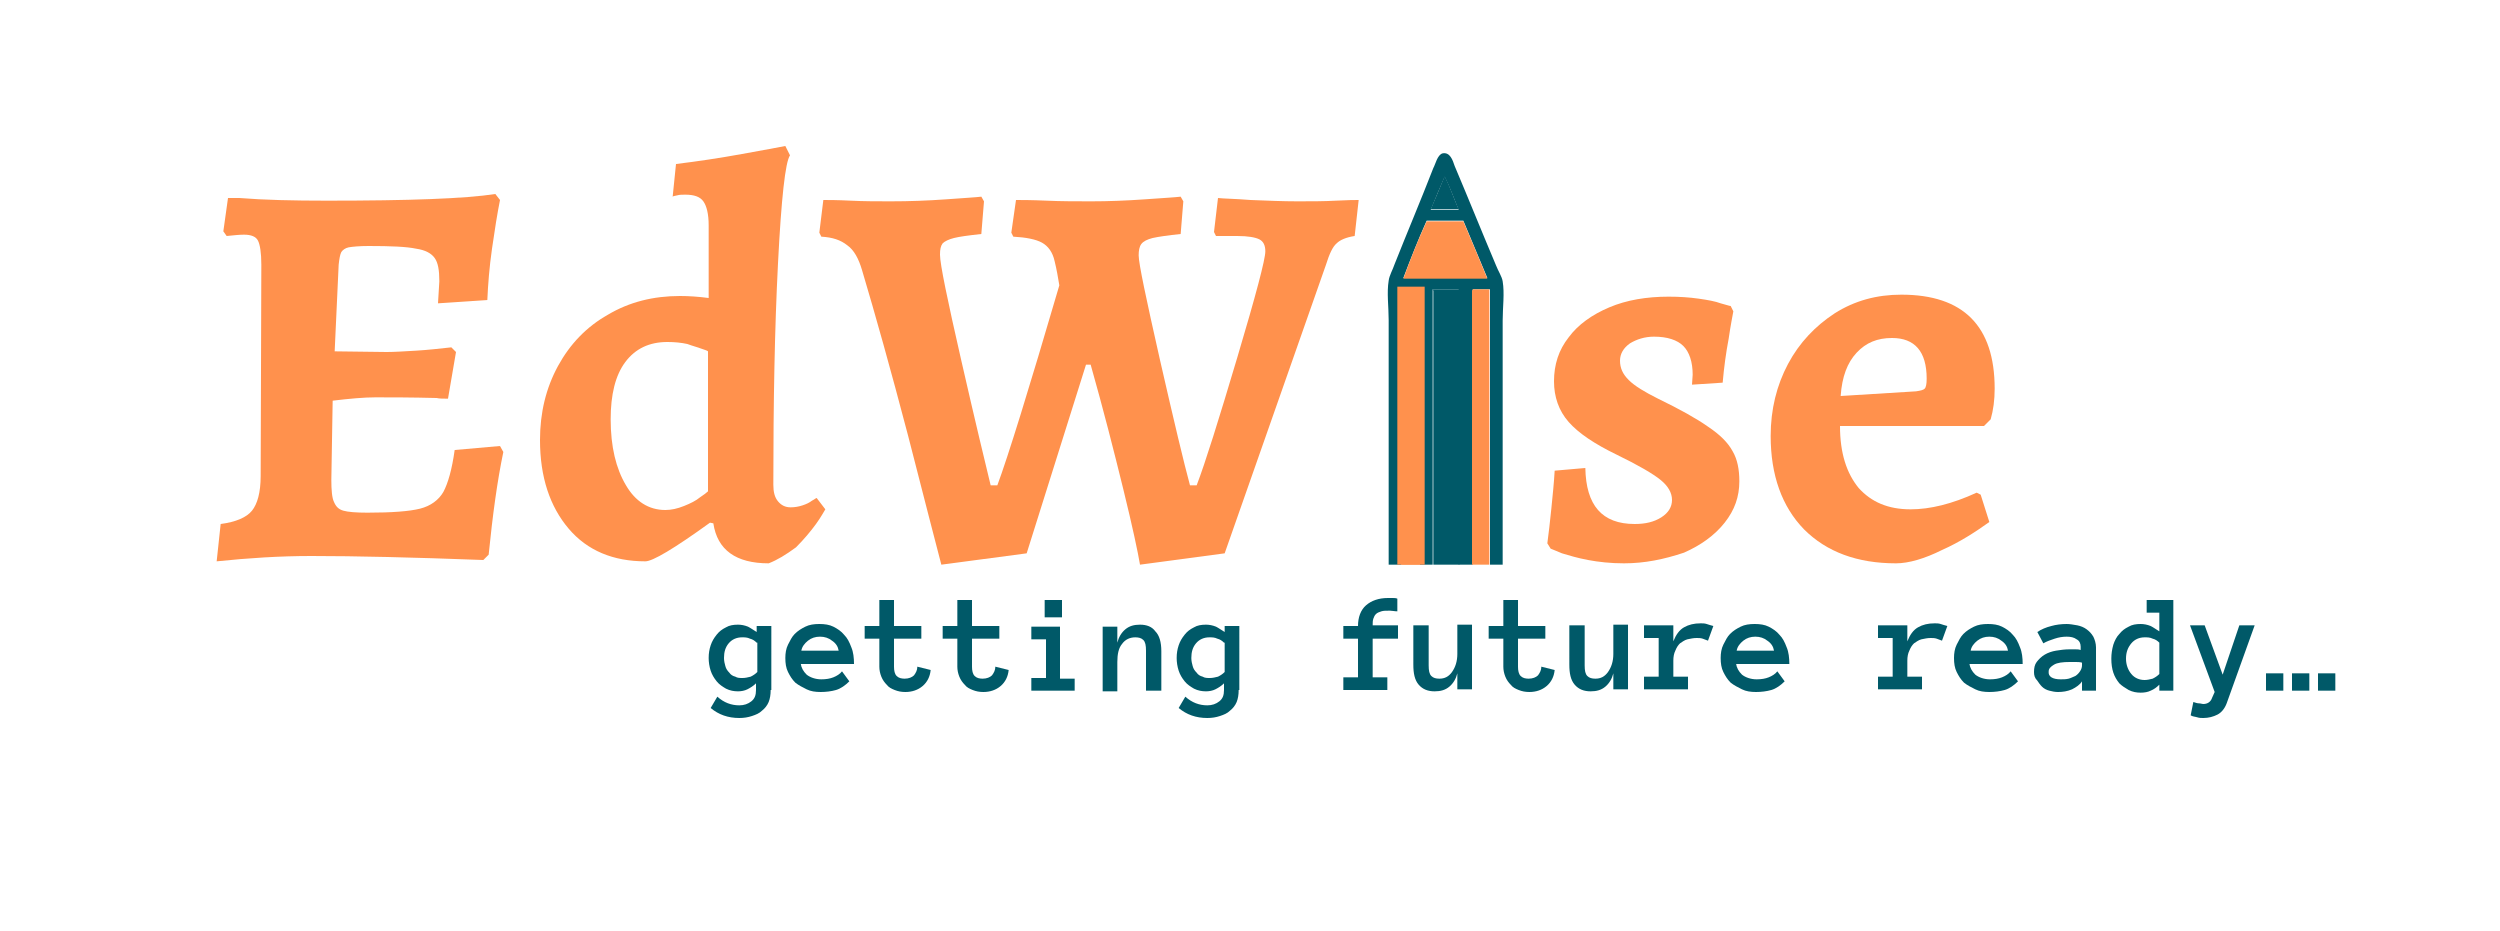 <?xml version="1.0" encoding="utf-8"?>
<!-- Generator: Adobe Illustrator 26.0.3, SVG Export Plug-In . SVG Version: 6.00 Build 0)  -->
<svg version="1.1" id="Layer_1" xmlns="http://www.w3.org/2000/svg" xmlns:xlink="http://www.w3.org/1999/xlink" x="0px" y="0px"
	 viewBox="0 0 375 139.7" style="enable-background:new 0 0 375 139.7;" xml:space="preserve">
<style type="text/css">
	.st0{clip-path:url(#SVGID_00000070079976574325684710000000599853897469602949_);}
	.st1{fill-rule:evenodd;clip-rule:evenodd;fill:#005968;}
	.st2{fill-rule:evenodd;clip-rule:evenodd;fill:#FF914D;}
	.st3{clip-path:url(#SVGID_00000081621536694293579340000018148964899907303582_);}
	.st4{clip-path:url(#SVGID_00000039837530194568533600000002119883351626727313_);}
	.st5{clip-path:url(#SVGID_00000103967110126168467230000011739061573825363134_);}
	.st6{fill:#FF914D;}
	.st7{fill:#005968;}
</style>
<g>
	<defs>
		<rect id="SVGID_1_" x="208.1" y="22.9" width="17.5" height="61.8"/>
	</defs>
	<clipPath id="SVGID_00000070817660758939589580000007338815538060078248_">
		<use xlink:href="#SVGID_1_"  style="overflow:visible;"/>
	</clipPath>
	<g style="clip-path:url(#SVGID_00000070817660758939589580000007338815538060078248_);">
		<path class="st1" d="M220.9,43.6v91.7h2.6V43.4c-0.8,0-1.7,0-2.5,0C220.9,43.4,220.9,43.5,220.9,43.6z M214.9,43.6v91.6h3.9V43.4
			c-1.3,0-2.6,0-3.9,0C214.9,43.4,214.9,43.5,214.9,43.6z M210.2,43.6v91.7h2.8V43.4c-0.9,0-1.8,0-2.7,0
			C210.2,43.4,210.2,43.5,210.2,43.6z M210.5,41.7h12.6c-1.2-2.9-2.4-5.7-3.6-8.6H214C212.7,36,211.6,38.8,210.5,41.7z M214.6,31.5
			h4.2c-0.7-1.7-1.3-3.4-2.1-5C216,28.1,215.3,29.8,214.6,31.5z M216.4,23c1.1-0.2,1.5,1,1.8,1.9c2.2,5.2,4,9.7,6.2,14.9
			c0.3,0.8,0.9,1.7,1,2.4c0.3,1.8,0,3.9,0,5.9c0,28.6,0,57,0,85.7c0,1.1,0.1,2.5-0.2,2.7c-0.4,0.3-2.8,0.2-4.1,0.2h-8.6
			c-1.2,0-3.6,0.2-4-0.2c-0.6-0.5-0.2-4.3-0.2-5.7V48c0-2-0.3-4.1,0-5.9c0.1-0.8,0.6-1.6,0.9-2.5c1.9-4.8,3.9-9.5,5.8-14.4
			C215.3,24.7,215.6,23.2,216.4,23"/>
	</g>
</g>
<path class="st1" d="M216.7,26.4c0.8,1.6,1.4,3.4,2.1,5h-4.2C215.3,29.8,216,28.1,216.7,26.4"/>
<path class="st2" d="M214,33.2h5.5c1.2,2.8,2.4,5.7,3.6,8.6h-12.6C211.6,38.8,212.7,36,214,33.2"/>
<g>
	<defs>
		<rect id="SVGID_00000089551378703934295360000012635052998759535502_" x="209.6" y="43" width="4.1" height="41.7"/>
	</defs>
	<use xlink:href="#SVGID_00000089551378703934295360000012635052998759535502_"  style="overflow:visible;fill:#FF914D;"/>
	<clipPath id="SVGID_00000049191638416995640310000011764196441993116307_">
		<use xlink:href="#SVGID_00000089551378703934295360000012635052998759535502_"  style="overflow:visible;"/>
	</clipPath>
	<g style="clip-path:url(#SVGID_00000049191638416995640310000011764196441993116307_);">
		<path class="st2" d="M210.3,43.4h2.7v91.9h-2.8V43.6C210.2,43.5,210.2,43.4,210.3,43.4"/>
	</g>
</g>
<g>
	<defs>
		<rect id="SVGID_00000176027126383076232040000006425645442450495932_" x="213.7" y="43" width="5.5" height="41.7"/>
	</defs>
	<clipPath id="SVGID_00000045587160793066640320000008348932082848870802_">
		<use xlink:href="#SVGID_00000176027126383076232040000006425645442450495932_"  style="overflow:visible;"/>
	</clipPath>
	<g style="clip-path:url(#SVGID_00000045587160793066640320000008348932082848870802_);">
		<path class="st1" d="M215,43.4h3.9v91.8h-3.9V43.6C214.9,43.5,214.9,43.4,215,43.4"/>
	</g>
</g>
<g>
	<defs>
		<rect id="SVGID_00000049942024582496326180000008294256380425256861_" x="220.5" y="43" width="4.1" height="41.7"/>
	</defs>
	<clipPath id="SVGID_00000124131145493682554590000010178448747160060310_">
		<use xlink:href="#SVGID_00000049942024582496326180000008294256380425256861_"  style="overflow:visible;"/>
	</clipPath>
	<g style="clip-path:url(#SVGID_00000124131145493682554590000010178448747160060310_);">
		<path class="st2" d="M220.9,43.4h2.5v91.9h-2.6V43.6C220.9,43.5,220.9,43.4,220.9,43.4"/>
	</g>
</g>
<g>
	<g>
		<g>
			<path class="st6" d="M75.5,67.8c-0.9,4.3-1.6,9.4-2.2,15.4L72.5,84c-10.6-0.4-19.2-0.6-25.8-0.6c-4.7,0-9.4,0.3-14.2,0.8l0.6-5.6
				c2.3-0.3,3.9-1,4.7-2c0.8-1,1.3-2.7,1.3-5.2l0.1-31.7c0-1.8-0.2-3-0.5-3.6c-0.3-0.6-1-0.9-2.1-0.9c-0.7,0-1.6,0.1-2.6,0.2
				l-0.5-0.7l0.7-5h1.7C39.6,30,44,30.1,49,30.1c12.4,0,20.8-0.3,25.3-1l0.7,0.9c-0.4,2-0.8,4.5-1.2,7.3c-0.4,2.8-0.6,5.4-0.7,7.7
				l-7.4,0.5l0.2-3.3c0-1.7-0.2-2.8-0.7-3.5c-0.5-0.7-1.4-1.2-2.8-1.4c-1.4-0.3-3.8-0.4-7.1-0.4c-1.4,0-2.4,0.1-3,0.2
				c-0.5,0.1-0.9,0.4-1.1,0.7c-0.2,0.4-0.3,1-0.4,1.9l-0.6,13l7.8,0.1c1.2,0,2.6-0.1,4.4-0.2c1.7-0.1,3.5-0.3,5.3-0.5l0.7,0.7
				l-1.2,7c-0.7,0-1.3,0-1.7-0.1c-3.9-0.1-6.9-0.1-9.2-0.1c-1.7,0-3.9,0.2-6.4,0.5l-0.2,11.9c0,1.5,0.1,2.7,0.4,3.3
				c0.3,0.7,0.7,1.1,1.4,1.3c0.7,0.2,1.9,0.3,3.6,0.3c3.7,0,6.3-0.2,7.9-0.6c1.6-0.4,2.8-1.3,3.5-2.5c0.7-1.3,1.3-3.4,1.7-6.3
				l6.8-0.6L75.5,67.8z"/>
		</g>
	</g>
</g>
<g>
	<g>
		<g>
			<path class="st6" d="M115.3,84.5c-4.9,0-7.7-2-8.3-6l-0.5-0.1c-5.4,3.9-8.6,5.8-9.7,5.8c-4.8,0-8.7-1.6-11.5-4.9
				c-2.8-3.3-4.3-7.7-4.3-13.3c0-4.1,0.9-7.8,2.7-11.1c1.8-3.3,4.3-5.9,7.5-7.7c3.2-1.9,6.8-2.8,10.8-2.8c1.3,0,2.8,0.1,4.3,0.3
				V33.8c0-1.7-0.3-2.9-0.8-3.6c-0.5-0.7-1.4-1-2.7-1c-0.4,0-0.9,0-1.2,0.1c-0.4,0.1-0.6,0.1-0.7,0.2l0.5-4.9
				c3.3-0.4,6.6-0.9,9.9-1.5c3.3-0.6,5.5-1,6.5-1.2l0.7,1.4c-0.7,1-1.3,6.4-1.8,16.2c-0.5,9.8-0.7,20.8-0.7,33.2
				c0,1.1,0.2,1.9,0.7,2.5c0.5,0.6,1.1,0.9,1.9,0.9c0.6,0,1.2-0.1,1.8-0.3c0.6-0.2,1-0.4,1.4-0.7c0.4-0.2,0.6-0.4,0.7-0.4l1.3,1.7
				c-0.2,0.3-0.6,1.1-1.4,2.2c-0.8,1.1-1.8,2.3-3,3.5C117.9,83.2,116.6,84,115.3,84.5z M99.8,76.5c0.9,0,1.8-0.2,2.8-0.6
				c1-0.4,1.8-0.8,2.4-1.3c0.6-0.4,1-0.7,1.2-0.9v-21c-0.1-0.1-0.4-0.2-1-0.4c-0.5-0.2-1.3-0.4-2.1-0.7c-0.9-0.2-1.9-0.3-3-0.3
				c-2.7,0-4.8,1-6.3,3c-1.5,2-2.2,4.9-2.2,8.6c0,4.1,0.8,7.4,2.3,9.9C95.3,75.2,97.3,76.5,99.8,76.5z"/>
		</g>
	</g>
</g>
<g>
	<g>
		<g>
			<path class="st6" d="M141.2,84.7c-0.8-3.1-2.5-9.6-5-19.4c-2.6-9.9-4.9-18.1-6.9-24.8c-0.5-1.7-1.2-3-2.2-3.7
				c-1-0.8-2.2-1.2-3.9-1.3l-0.3-0.6l0.6-4.9c0.7,0,2.1,0,4.1,0.1c2,0.1,4,0.1,6,0.1c2.8,0,5.5-0.1,8.3-0.3c2.7-0.2,4.5-0.3,5.3-0.4
				l0.4,0.7l-0.4,4.9c-1.9,0.2-3.3,0.4-4.1,0.6c-0.8,0.2-1.4,0.5-1.7,0.8c-0.3,0.4-0.4,0.9-0.4,1.7c0,1.4,1.1,6.7,3.2,15.9
				c2.1,9.2,3.6,15.4,4.4,18.7h1c1.6-4.3,4.7-14.3,9.3-30c-0.2-1.2-0.4-2.4-0.7-3.6c-0.3-1.4-1-2.3-1.9-2.8
				c-0.9-0.5-2.4-0.8-4.3-0.9l-0.3-0.6l0.7-4.9c0.8,0,2.3,0,4.6,0.1c2.2,0.1,4.4,0.1,6.7,0.1c2.5,0,5.2-0.1,8-0.3
				c2.8-0.2,4.6-0.3,5.4-0.4l0.4,0.7l-0.4,4.9c-1.9,0.2-3.3,0.4-4.2,0.6c-0.8,0.2-1.4,0.5-1.7,0.9c-0.3,0.4-0.4,1-0.4,1.7
				c0,1.2,1.1,6.4,3.2,15.7c2.1,9.2,3.6,15.5,4.5,18.8h1c1.3-3.4,3.3-9.8,6.1-19.2c2.8-9.4,4.2-14.7,4.2-15.9c0-0.9-0.3-1.5-0.9-1.8
				c-0.6-0.3-1.7-0.5-3.3-0.5h-3.2l-0.3-0.6l0.6-5.1c0.8,0.1,2.4,0.1,4.9,0.3c2.5,0.1,4.9,0.2,7,0.2c2.1,0,4,0,5.8-0.1
				c1.8-0.1,2.9-0.1,3.4-0.1l-0.6,5.4c-1.3,0.2-2.2,0.6-2.7,1.1c-0.6,0.5-1.1,1.6-1.6,3.2L183.7,83L171,84.7
				c-0.3-1.8-1.1-5.6-2.5-11.3c-1.4-5.7-3-12-4.9-18.7h-0.7L154,83L141.2,84.7z"/>
		</g>
	</g>
</g>
<g>
	<g>
		<g>
			<path class="st6" d="M243.6,84.5c-2,0-3.8-0.2-5.4-0.5c-1.6-0.3-2.9-0.7-3.9-1c-0.9-0.4-1.5-0.6-1.7-0.7l-0.5-0.8
				c0.2-1.5,0.4-3.2,0.6-5.2c0.2-2,0.4-3.9,0.5-5.7l4.6-0.4c0.1,5.6,2.5,8.4,7.4,8.4c1.6,0,2.9-0.3,4-1c1.1-0.7,1.6-1.6,1.6-2.6
				c0-1.1-0.6-2.1-1.7-3c-1.1-0.9-3.3-2.2-6.6-3.8c-3.3-1.6-5.7-3.2-7.2-4.9c-1.5-1.7-2.2-3.8-2.2-6.1c0-2.5,0.7-4.7,2.2-6.6
				c1.4-1.9,3.5-3.4,6.1-4.5c2.6-1.1,5.6-1.6,8.9-1.6c1.6,0,3.1,0.1,4.5,0.3c1.4,0.2,2.5,0.4,3.3,0.7c0.8,0.2,1.3,0.4,1.5,0.4
				l0.4,0.8c-0.1,0.6-0.4,2-0.7,4.1c-0.4,2.1-0.7,4.3-0.9,6.6l-4.6,0.3l0.1-1.5c0-1.9-0.5-3.4-1.4-4.3c-0.9-0.9-2.4-1.4-4.4-1.4
				c-1.4,0-2.6,0.4-3.6,1c-1,0.7-1.5,1.6-1.5,2.6c0,1.1,0.4,2,1.3,2.9c0.9,0.9,2.4,1.8,4.4,2.8c3.3,1.6,5.8,3,7.5,4.2
				c1.8,1.2,3,2.4,3.7,3.7c0.7,1.2,1,2.7,1,4.5c0,2.3-0.7,4.3-2.2,6.2c-1.5,1.9-3.6,3.4-6.1,4.5C249.6,83.9,246.7,84.5,243.6,84.5z"
				/>
		</g>
	</g>
</g>
<g>
	<g>
		<g>
			<path class="st6" d="M284.4,84.5c-5.8,0-10.4-1.7-13.8-5.1c-3.3-3.4-5-8.1-5-14c0-4,0.9-7.6,2.6-10.8c1.7-3.2,4.1-5.7,7-7.6
				c3-1.9,6.3-2.8,10-2.8c9.3,0,14,4.7,14,14.1c0,1.7-0.2,3.2-0.6,4.6l-1,1H276c0,4.1,1,7.1,2.8,9.3c1.9,2.1,4.4,3.2,7.8,3.2
				c2.9,0,6.2-0.8,9.9-2.5l0.6,0.3l1.3,4.1c-2.1,1.5-4.4,3-7.1,4.2C288.7,83.8,286.3,84.5,284.4,84.5z M287.4,58.7
				c0.7-0.1,1.1-0.2,1.3-0.4c0.2-0.2,0.3-0.7,0.3-1.5c0-4.1-1.8-6.1-5.2-6.1c-2.2,0-3.9,0.7-5.3,2.2c-1.4,1.5-2.2,3.6-2.4,6.5
				L287.4,58.7z"/>
		</g>
	</g>
</g>
<g>
	<g>
		<g>
			<path class="st7" d="M115.6,103.5c0,0.7-0.1,1.3-0.3,1.8c-0.2,0.5-0.6,1-1,1.3c-0.4,0.4-0.9,0.6-1.5,0.8
				c-0.6,0.2-1.2,0.3-1.9,0.3c-1.7,0-3.1-0.5-4.3-1.5l1-1.7c1,0.9,2.1,1.3,3.3,1.3c0.7,0,1.3-0.2,1.8-0.6c0.5-0.4,0.7-0.9,0.7-1.7
				v-1c-0.4,0.4-0.9,0.7-1.3,0.9c-0.4,0.2-0.9,0.3-1.4,0.3c-0.6,0-1.2-0.1-1.8-0.4c-0.5-0.3-1-0.6-1.4-1.1c-0.4-0.5-0.7-1-0.9-1.6
				c-0.2-0.6-0.3-1.3-0.3-1.9c0-0.7,0.1-1.3,0.3-1.9c0.2-0.6,0.5-1.1,0.9-1.6c0.4-0.5,0.8-0.8,1.4-1.1c0.5-0.3,1.1-0.4,1.8-0.4
				c0.5,0,1,0.1,1.5,0.3c0.4,0.2,0.8,0.5,1.3,0.8v-0.9h2.2V103.5z M113.5,96.4c-0.3-0.3-0.6-0.5-1-0.6c-0.4-0.2-0.8-0.2-1.2-0.2
				c-0.8,0-1.5,0.3-2,0.9c-0.5,0.6-0.7,1.3-0.7,2.2c0,0.4,0.1,0.9,0.2,1.2c0.1,0.4,0.3,0.7,0.6,1c0.2,0.3,0.5,0.5,0.9,0.6
				c0.3,0.2,0.7,0.2,1.1,0.2c0.4,0,0.8-0.1,1.2-0.2c0.4-0.2,0.7-0.4,1-0.7V96.4z"/>
		</g>
	</g>
</g>
<g>
	<g>
		<g>
			<path class="st7" d="M120.1,99.5c0.1,0.7,0.4,1.2,0.9,1.7c0.5,0.4,1.3,0.7,2.2,0.7c0.7,0,1.3-0.1,1.8-0.3c0.5-0.2,1-0.5,1.3-0.9
				l1.1,1.5c-0.6,0.6-1.3,1.1-2,1.3c-0.7,0.2-1.5,0.3-2.3,0.3c-0.8,0-1.5-0.1-2.1-0.4c-0.6-0.3-1.2-0.6-1.7-1
				c-0.5-0.5-0.8-1-1.1-1.6c-0.3-0.6-0.4-1.3-0.4-2.1c0-0.7,0.1-1.4,0.4-2c0.3-0.6,0.6-1.2,1-1.6c0.5-0.5,1-0.8,1.6-1.1
				c0.6-0.3,1.3-0.4,2.1-0.4c0.8,0,1.5,0.1,2.1,0.4c0.6,0.3,1.2,0.7,1.6,1.2c0.5,0.5,0.8,1.1,1.1,1.9c0.3,0.7,0.4,1.6,0.4,2.5H120.1
				z M125.8,97.6c-0.1-0.6-0.4-1.1-1-1.5c-0.5-0.4-1.1-0.6-1.8-0.6c-0.7,0-1.3,0.2-1.8,0.6c-0.5,0.4-0.9,0.9-1,1.5H125.8z"/>
		</g>
	</g>
</g>
<g>
	<g>
		<g>
			<path class="st7" d="M139.6,100.5c-0.1,1-0.5,1.8-1.2,2.4c-0.7,0.6-1.6,0.9-2.6,0.9c-0.6,0-1.1-0.1-1.6-0.3s-0.9-0.4-1.2-0.8
				c-0.3-0.3-0.6-0.7-0.8-1.2c-0.2-0.5-0.3-1-0.3-1.5v-4.2h-2.2v-1.9h2.2v-3.9h2.2v3.9h4.1v1.9h-4.1v4.2c0,0.6,0.1,1.1,0.4,1.4
				c0.3,0.3,0.7,0.4,1.2,0.4c0.6,0,1.1-0.2,1.4-0.5c0.3-0.4,0.5-0.8,0.5-1.3L139.6,100.5z"/>
		</g>
	</g>
</g>
<g>
	<g>
		<g>
			<path class="st7" d="M151.3,100.5c-0.1,1-0.5,1.8-1.2,2.4c-0.7,0.6-1.6,0.9-2.6,0.9c-0.6,0-1.1-0.1-1.6-0.3
				c-0.5-0.2-0.9-0.4-1.2-0.8c-0.3-0.3-0.6-0.7-0.8-1.2c-0.2-0.5-0.3-1-0.3-1.5v-4.2h-2.2v-1.9h2.2v-3.9h2.2v3.9h4.1v1.9h-4.1v4.2
				c0,0.6,0.1,1.1,0.4,1.4c0.3,0.3,0.7,0.4,1.2,0.4c0.6,0,1.1-0.2,1.4-0.5c0.3-0.4,0.5-0.8,0.5-1.3L151.3,100.5z"/>
		</g>
	</g>
</g>
<g>
	<g>
		<g>
			<path class="st7" d="M159.3,92.6h-2.6v-2.6h2.6V92.6z M161.3,103.6h-6.6v-1.9h2.2v-5.8h-2.2v-1.9h4.3v7.8h2.2V103.6z"/>
		</g>
	</g>
</g>
<g>
	<g>
		<g>
			<path class="st7" d="M174.1,103.6h-2.2v-6c0-0.8-0.1-1.3-0.4-1.6c-0.3-0.3-0.7-0.4-1.2-0.4c-0.8,0-1.5,0.3-2,1
				c-0.5,0.6-0.7,1.5-0.7,2.7v4.4h-2.2v-9.7h2.2v2.4c0.2-0.8,0.6-1.5,1.2-2c0.6-0.5,1.3-0.7,2.2-0.7c1,0,1.8,0.3,2.3,1
				c0.6,0.6,0.9,1.6,0.9,3V103.6z"/>
		</g>
	</g>
</g>
<g>
	<g>
		<g>
			<path class="st7" d="M185.8,103.5c0,0.7-0.1,1.3-0.3,1.8c-0.2,0.5-0.6,1-1,1.3c-0.4,0.4-0.9,0.6-1.5,0.8
				c-0.6,0.2-1.2,0.3-1.9,0.3c-1.7,0-3.1-0.5-4.3-1.5l1-1.7c1,0.9,2.1,1.3,3.3,1.3c0.7,0,1.3-0.2,1.8-0.6c0.5-0.4,0.7-0.9,0.7-1.7
				v-1c-0.4,0.4-0.9,0.7-1.3,0.9c-0.4,0.2-0.9,0.3-1.4,0.3c-0.6,0-1.2-0.1-1.8-0.4c-0.5-0.3-1-0.6-1.4-1.1c-0.4-0.5-0.7-1-0.9-1.6
				c-0.2-0.6-0.3-1.3-0.3-1.9c0-0.7,0.1-1.3,0.3-1.9c0.2-0.6,0.5-1.1,0.9-1.6c0.4-0.5,0.8-0.8,1.4-1.1c0.5-0.3,1.1-0.4,1.8-0.4
				c0.5,0,1,0.1,1.5,0.3c0.4,0.2,0.8,0.5,1.3,0.8v-0.9h2.2V103.5z M183.6,96.4c-0.3-0.3-0.6-0.5-1-0.6c-0.4-0.2-0.8-0.2-1.2-0.2
				c-0.8,0-1.5,0.3-2,0.9c-0.5,0.6-0.7,1.3-0.7,2.2c0,0.4,0.1,0.9,0.2,1.2c0.1,0.4,0.3,0.7,0.6,1c0.2,0.3,0.5,0.5,0.9,0.6
				c0.3,0.2,0.7,0.2,1.1,0.2c0.4,0,0.8-0.1,1.2-0.2c0.4-0.2,0.7-0.4,1-0.7V96.4z"/>
		</g>
	</g>
</g>
<g>
	<g>
		<g>
			<path class="st7" d="M209.7,95.8h-3.8v5.8h2.2v1.9h-6.6v-1.9h2.2v-5.8h-2.2v-1.9h2.2c0-1.3,0.4-2.4,1.2-3.1
				c0.8-0.7,1.9-1.1,3.3-1.1c0.2,0,0.4,0,0.7,0c0.2,0,0.5,0,0.7,0.1v1.9c-0.4,0-0.8-0.1-1.1-0.1c-0.6,0-1,0-1.3,0.1
				c-0.3,0.1-0.6,0.2-0.8,0.4c-0.2,0.2-0.3,0.4-0.4,0.7c-0.1,0.3-0.1,0.6-0.1,1h3.8V95.8z"/>
		</g>
	</g>
</g>
<g>
	<g>
		<g>
			<path class="st7" d="M212.1,93.8h2.2v6c0,0.8,0.1,1.3,0.4,1.6c0.3,0.3,0.7,0.4,1.2,0.4c0.8,0,1.4-0.3,1.9-1
				c0.5-0.7,0.8-1.6,0.8-2.7v-4.4h2.2v9.7h-2.2v-2.4c-0.2,0.8-0.6,1.5-1.2,2c-0.6,0.5-1.3,0.7-2.2,0.7c-1,0-1.8-0.3-2.4-1
				c-0.6-0.7-0.8-1.7-0.8-3V93.8z"/>
		</g>
	</g>
</g>
<g>
	<g>
		<g>
			<path class="st7" d="M233.2,100.5c-0.1,1-0.5,1.8-1.2,2.4c-0.7,0.6-1.6,0.9-2.6,0.9c-0.6,0-1.1-0.1-1.6-0.3s-0.9-0.4-1.2-0.8
				c-0.3-0.3-0.6-0.7-0.8-1.2c-0.2-0.5-0.3-1-0.3-1.5v-4.2h-2.2v-1.9h2.2v-3.9h2.2v3.9h4.1v1.9h-4.1v4.2c0,0.6,0.1,1.1,0.4,1.4
				c0.3,0.3,0.7,0.4,1.2,0.4c0.6,0,1.1-0.2,1.4-0.5c0.3-0.4,0.5-0.8,0.5-1.3L233.2,100.5z"/>
		</g>
	</g>
</g>
<g>
	<g>
		<g>
			<path class="st7" d="M235.5,93.8h2.2v6c0,0.8,0.1,1.3,0.4,1.6c0.3,0.3,0.7,0.4,1.2,0.4c0.8,0,1.4-0.3,1.9-1
				c0.5-0.7,0.8-1.6,0.8-2.7v-4.4h2.2v9.7h-2.2v-2.4c-0.2,0.8-0.6,1.5-1.2,2c-0.6,0.5-1.3,0.7-2.2,0.7c-1,0-1.8-0.3-2.4-1
				c-0.6-0.7-0.8-1.7-0.8-3V93.8z"/>
		</g>
	</g>
</g>
<g>
	<g>
		<g>
			<path class="st7" d="M256.2,96.1c-0.3-0.1-0.5-0.2-0.8-0.3c-0.3-0.1-0.6-0.1-0.9-0.1c-0.5,0-0.9,0.1-1.4,0.2
				c-0.4,0.1-0.8,0.4-1.1,0.6c-0.3,0.3-0.5,0.6-0.7,1.1c-0.2,0.4-0.3,0.9-0.3,1.5v2.4h2.2v1.9h-6.6v-1.9h2.2v-5.8h-2.2v-1.9h4.4v2.4
				c0.4-1,0.9-1.7,1.6-2.1c0.7-0.4,1.5-0.6,2.5-0.6c0.3,0,0.6,0,0.9,0.1c0.3,0.1,0.6,0.2,1,0.3L256.2,96.1z"/>
		</g>
	</g>
</g>
<g>
	<g>
		<g>
			<path class="st7" d="M260.4,99.5c0.1,0.7,0.4,1.2,0.9,1.7c0.5,0.4,1.3,0.7,2.2,0.7c0.7,0,1.3-0.1,1.8-0.3c0.5-0.2,1-0.5,1.3-0.9
				l1.1,1.5c-0.6,0.6-1.3,1.1-2,1.3c-0.7,0.2-1.5,0.3-2.3,0.3c-0.8,0-1.5-0.1-2.1-0.4c-0.6-0.3-1.2-0.6-1.7-1
				c-0.5-0.5-0.8-1-1.1-1.6c-0.3-0.6-0.4-1.3-0.4-2.1c0-0.7,0.1-1.4,0.4-2c0.3-0.6,0.6-1.2,1-1.6c0.5-0.5,1-0.8,1.6-1.1
				c0.6-0.3,1.3-0.4,2.1-0.4c0.8,0,1.5,0.1,2.1,0.4c0.6,0.3,1.2,0.7,1.6,1.2c0.5,0.5,0.8,1.1,1.1,1.9c0.3,0.7,0.4,1.6,0.4,2.5H260.4
				z M266.1,97.6c-0.1-0.6-0.4-1.1-1-1.5c-0.5-0.4-1.1-0.6-1.8-0.6c-0.7,0-1.3,0.2-1.8,0.6c-0.5,0.4-0.9,0.9-1,1.5H266.1z"/>
		</g>
	</g>
</g>
<g>
	<g>
		<g>
			<path class="st7" d="M291.3,96.1c-0.3-0.1-0.5-0.2-0.8-0.3c-0.3-0.1-0.6-0.1-0.9-0.1c-0.5,0-0.9,0.1-1.4,0.2
				c-0.4,0.1-0.8,0.4-1.1,0.6c-0.3,0.3-0.5,0.6-0.7,1.1c-0.2,0.4-0.3,0.9-0.3,1.5v2.4h2.2v1.9h-6.6v-1.9h2.2v-5.8h-2.2v-1.9h4.4v2.4
				c0.4-1,0.9-1.7,1.6-2.1c0.7-0.4,1.5-0.6,2.5-0.6c0.3,0,0.6,0,0.9,0.1c0.3,0.1,0.6,0.2,1,0.3L291.3,96.1z"/>
		</g>
	</g>
</g>
<g>
	<g>
		<g>
			<path class="st7" d="M295.4,99.5c0.1,0.7,0.4,1.2,0.9,1.7c0.5,0.4,1.3,0.7,2.2,0.7c0.7,0,1.3-0.1,1.8-0.3c0.5-0.2,1-0.5,1.3-0.9
				l1.1,1.5c-0.6,0.6-1.3,1.1-2,1.3c-0.7,0.2-1.5,0.3-2.3,0.3c-0.8,0-1.5-0.1-2.1-0.4c-0.6-0.3-1.2-0.6-1.7-1
				c-0.5-0.5-0.8-1-1.1-1.6c-0.3-0.6-0.4-1.3-0.4-2.1c0-0.7,0.1-1.4,0.4-2c0.3-0.6,0.6-1.2,1-1.6c0.5-0.5,1-0.8,1.6-1.1
				c0.6-0.3,1.3-0.4,2.1-0.4c0.8,0,1.5,0.1,2.1,0.4c0.6,0.3,1.2,0.7,1.6,1.2c0.5,0.5,0.8,1.1,1.1,1.9c0.3,0.7,0.4,1.6,0.4,2.5H295.4
				z M301.2,97.6c-0.1-0.6-0.4-1.1-1-1.5c-0.5-0.4-1.1-0.6-1.8-0.6c-0.7,0-1.3,0.2-1.8,0.6c-0.5,0.4-0.9,0.9-1,1.5H301.2z"/>
		</g>
	</g>
</g>
<g>
	<g>
		<g>
			<path class="st7" d="M305.1,100.8c0-0.6,0.1-1.1,0.4-1.5c0.3-0.4,0.7-0.8,1.2-1.1c0.5-0.3,1.1-0.5,1.7-0.6c0.6-0.1,1.3-0.2,2-0.2
				c0.4,0,0.7,0,0.9,0c0.3,0,0.5,0,0.8,0.1V97c0-0.5-0.2-0.9-0.6-1.1c-0.4-0.3-0.9-0.4-1.5-0.4c-0.6,0-1.2,0.1-1.8,0.3
				c-0.6,0.2-1.2,0.4-1.7,0.7l-0.9-1.7c0.6-0.4,1.3-0.7,2.1-0.9c0.7-0.2,1.5-0.3,2.3-0.3c0.5,0,1,0.1,1.6,0.2c0.5,0.1,1,0.3,1.4,0.6
				c0.4,0.3,0.7,0.6,1,1.1c0.2,0.4,0.4,1,0.4,1.6v6.5h-2.1v-1.4c-0.3,0.5-0.9,0.9-1.5,1.2c-0.7,0.3-1.4,0.4-2.1,0.4
				c-0.5,0-0.9-0.1-1.3-0.2c-0.4-0.1-0.8-0.3-1.1-0.6c-0.3-0.3-0.5-0.6-0.7-0.9C305.2,101.7,305.1,101.3,305.1,100.8z M309.1,101.9
				c0.4,0,0.8,0,1.2-0.1c0.4-0.1,0.7-0.3,1-0.4c0.3-0.2,0.5-0.4,0.7-0.7c0.2-0.3,0.3-0.6,0.3-0.9v-0.4c-0.3-0.1-0.7-0.1-1-0.1
				c-0.3,0-0.6,0-0.8,0c-1.1,0-1.9,0.1-2.4,0.4c-0.5,0.3-0.8,0.6-0.8,1C307.2,101.5,307.9,101.9,309.1,101.9z"/>
		</g>
	</g>
</g>
<g>
	<g>
		<g>
			<path class="st7" d="M326.1,103.6h-2.2v-0.9c-0.4,0.4-0.8,0.7-1.3,0.9c-0.4,0.2-0.9,0.3-1.5,0.3c-0.6,0-1.2-0.1-1.8-0.4
				c-0.5-0.3-1-0.6-1.4-1c-0.4-0.5-0.7-1-0.9-1.6c-0.2-0.6-0.3-1.3-0.3-2.1c0-0.7,0.1-1.4,0.3-2.1c0.2-0.6,0.5-1.2,0.9-1.6
				c0.4-0.5,0.8-0.8,1.4-1.1c0.5-0.3,1.1-0.4,1.8-0.4c0.5,0,1,0.1,1.5,0.3c0.4,0.2,0.8,0.5,1.3,0.8v-2.8H322v-1.9h4V103.6z
				 M323.9,96.4c-0.3-0.3-0.6-0.5-1-0.6c-0.4-0.2-0.8-0.2-1.2-0.2c-0.8,0-1.5,0.3-2,0.9c-0.5,0.6-0.8,1.3-0.8,2.3
				c0,0.9,0.3,1.7,0.8,2.3c0.5,0.6,1.2,0.9,2,0.9c0.4,0,0.8-0.1,1.2-0.2c0.4-0.2,0.7-0.4,1-0.7V96.4z"/>
		</g>
	</g>
</g>
<g>
	<g>
		<g>
			<path class="st7" d="M338.2,93.8l-4.2,11.7c-0.3,0.8-0.8,1.4-1.4,1.7c-0.6,0.3-1.3,0.5-2.1,0.5c-0.3,0-0.6,0-0.9-0.1
				c-0.3-0.1-0.7-0.1-1-0.3l0.4-2c0.3,0.1,0.6,0.2,0.8,0.2c0.3,0,0.5,0.1,0.7,0.1c0.6,0,1.1-0.3,1.3-0.9l0.4-0.9l-3.7-10h2.2
				l2.7,7.4l2.5-7.4H338.2z"/>
		</g>
	</g>
</g>
<g>
	<g>
		<g>
			<path class="st7" d="M346.4,103.6h-2.6v-2.6h2.6V103.6z M350.3,103.6h-2.6v-2.6h2.6V103.6z M342.5,103.6h-2.6v-2.6h2.6V103.6z"/>
		</g>
	</g>
</g>
</svg>
